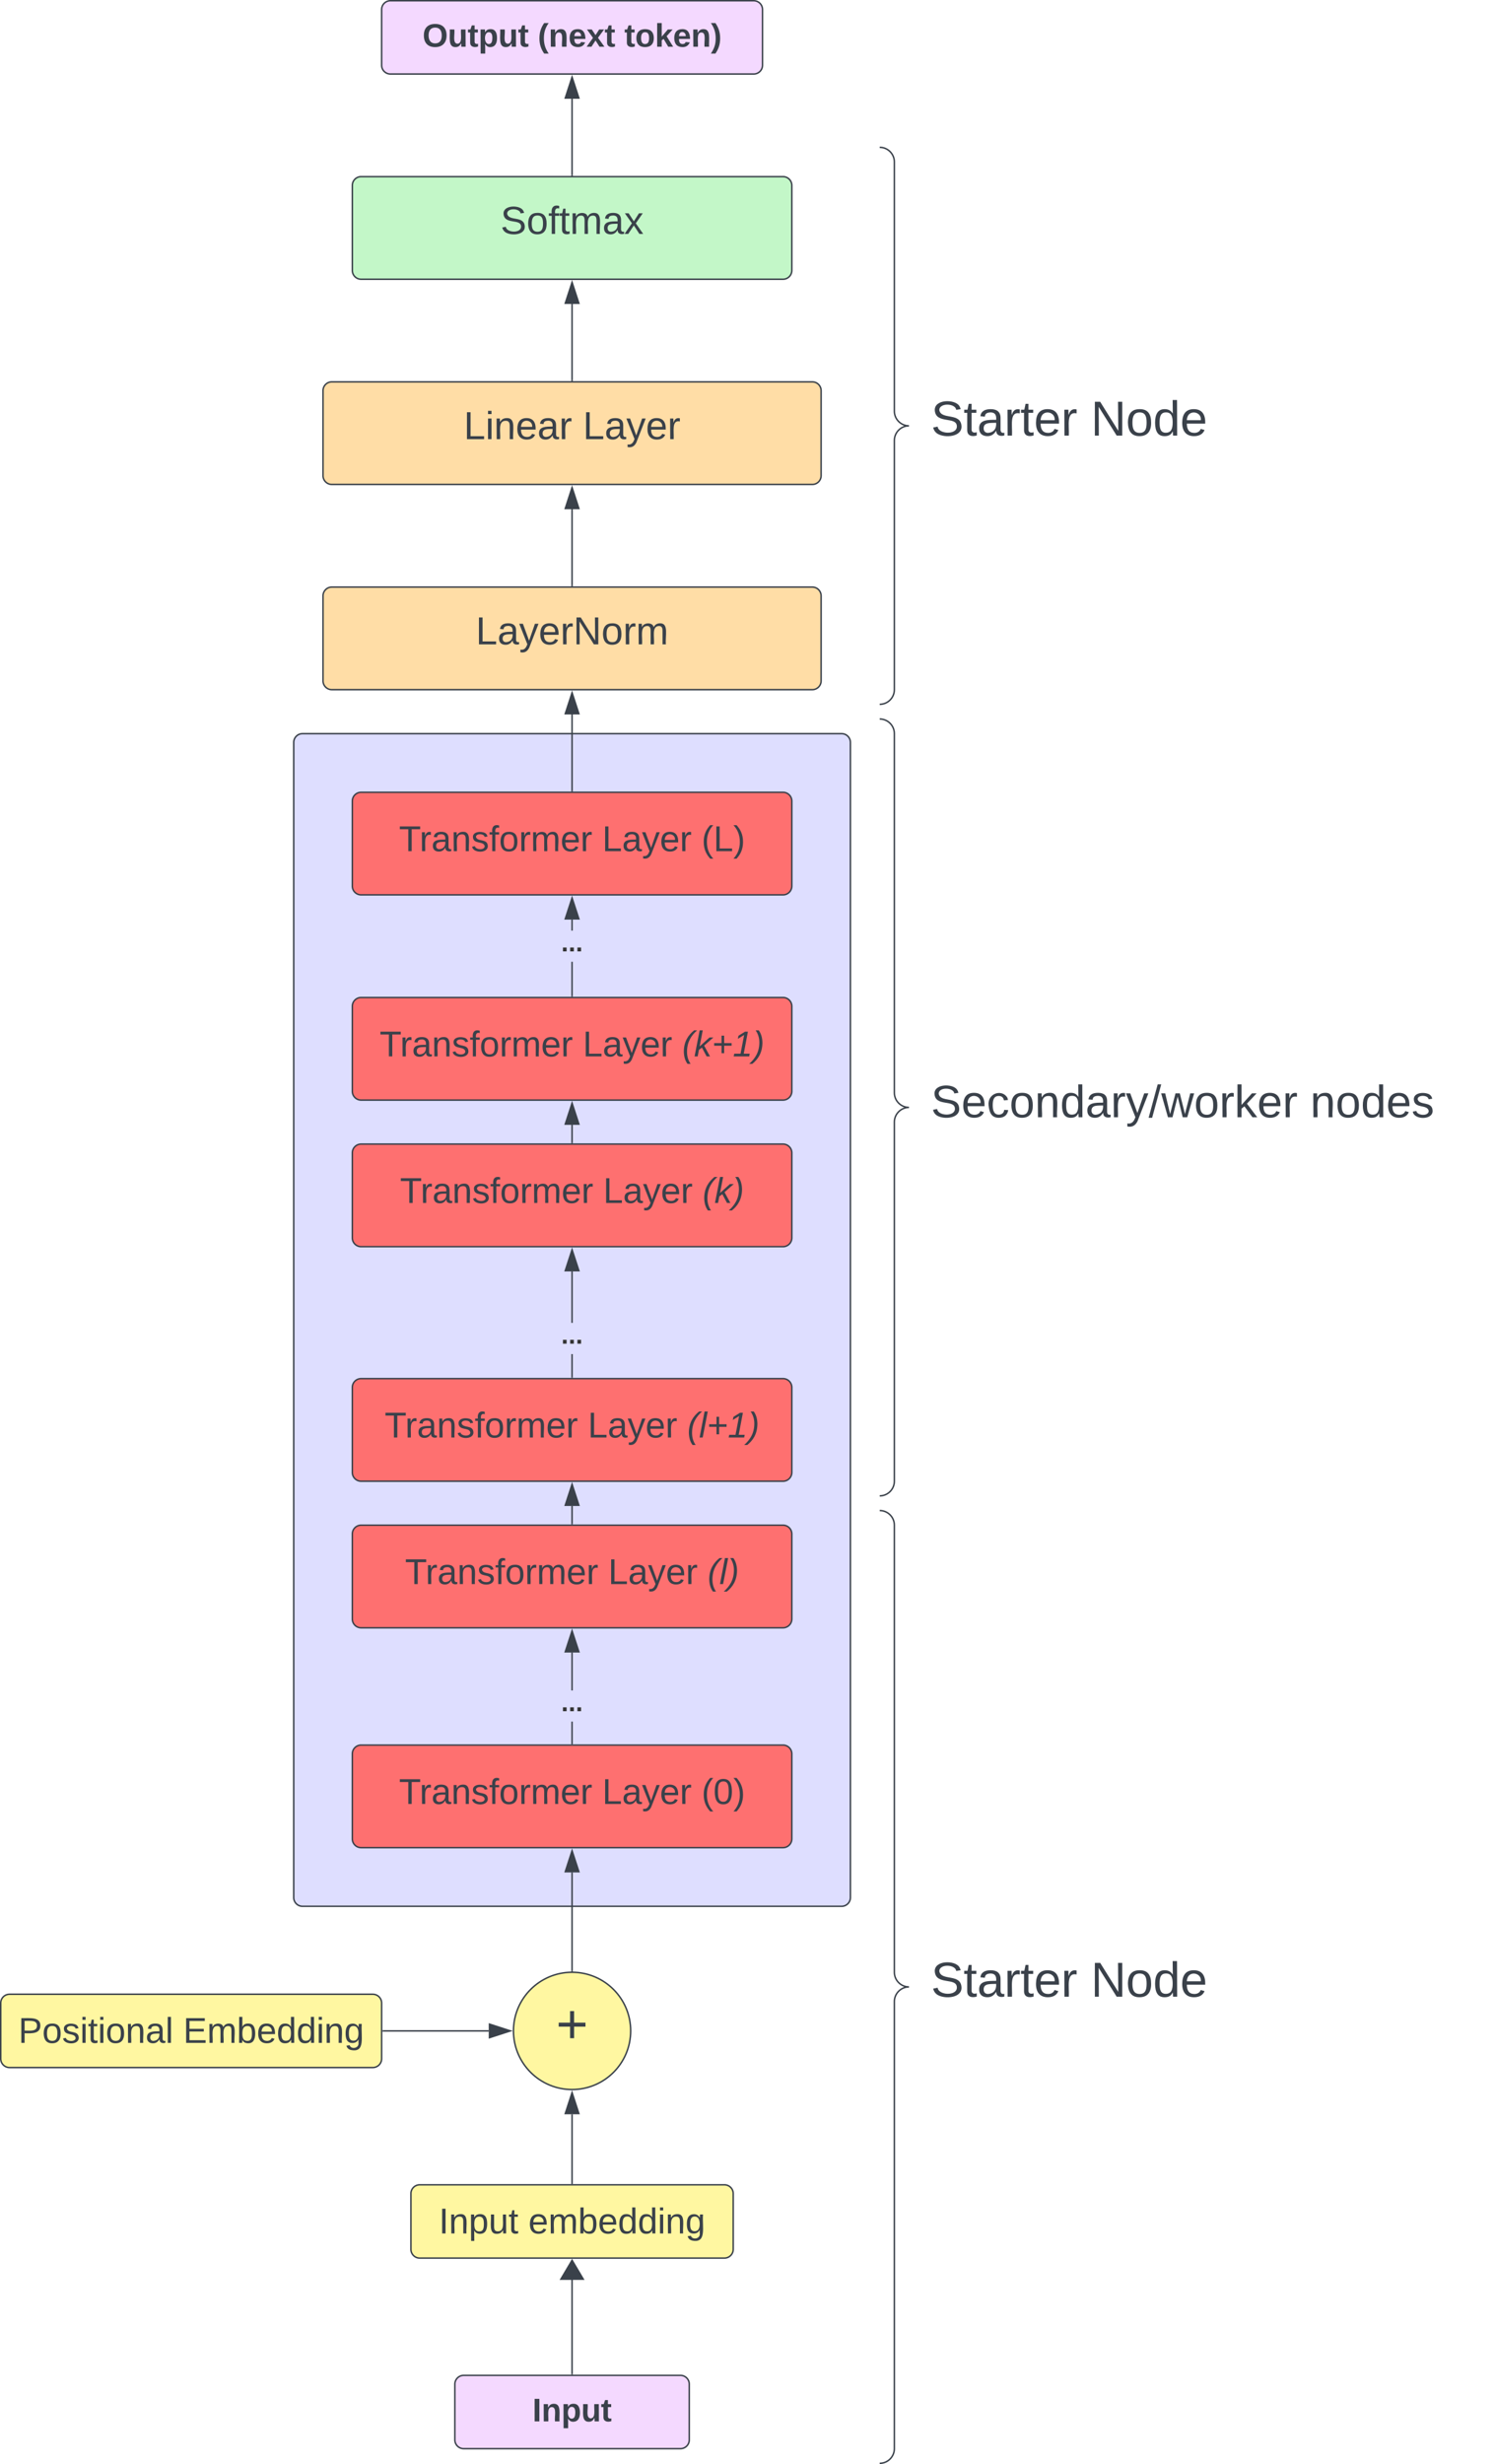 <svg xmlns="http://www.w3.org/2000/svg" xmlns:xlink="http://www.w3.org/1999/xlink" xmlns:lucid="lucid" width="1020.5" height="1680.99"><g transform="translate(200.5 1900.5)" lucid:page-tab-id="0_0"><path d="M-500-2000h1500V0H-500z" fill="#fff"/><path d="M80-404a6 6 0 0 1 6-6h208a6 6 0 0 1 6 6v38a6 6 0 0 1-6 6H86a6 6 0 0 1-6-6z" stroke="#3a414a" fill="#fff7a1"/><use xlink:href="#a" transform="matrix(1,0,0,1,92,-398) translate(7.08 21.181)"/><use xlink:href="#b" transform="matrix(1,0,0,1,92,-398) translate(68.191 21.181)"/><path d="M-200-534a6 6 0 0 1 6-6H54a6 6 0 0 1 6 6v38a6 6 0 0 1-6 6h-248a6 6 0 0 1-6-6z" stroke="#3a414a" fill="#fff7a1"/><use xlink:href="#c" transform="matrix(1,0,0,1,-188,-528) translate(0.022 21.181)"/><use xlink:href="#d" transform="matrix(1,0,0,1,-188,-528) translate(112.534 21.181)"/><path d="M230-515c0 22.1-17.9 40-40 40s-40-17.9-40-40 17.9-40 40-40 40 17.9 40 40z" stroke="#3a414a" fill="#fff7a1"/><use xlink:href="#e" transform="matrix(1,0,0,1,155,-550) translate(23.986 43.347)"/><path d="M190-411v-47.12" stroke="#3a414a" fill="none"/><path d="M190.47-410.5h-.94v-.5h.94z" stroke="#3a414a" stroke-width=".05" fill="#3a414a"/><path d="M190-472.88l4.63 14.26h-9.26z" stroke="#3a414a" fill="#3a414a"/><path d="M61-515h72.12" stroke="#3a414a" fill="none"/><path d="M61-514.52h-.5v-.96h.5z" stroke="#3a414a" stroke-width=".05" fill="#3a414a"/><path d="M147.88-515l-14.26 4.63v-9.26z" stroke="#3a414a" fill="#3a414a"/><path d="M0-1394a6 6 0 0 1 6-6h368a6 6 0 0 1 6 6v788a6 6 0 0 1-6 6H6a6 6 0 0 1-6-6z" stroke="#3a414a" fill="#dedeff"/><path d="M190-556v-67.12" stroke="#3a414a" fill="none"/><path d="M190.47-555.47l-.46-.03-.47.02v-.53h.94z" stroke="#3a414a" stroke-width=".05" fill="#3a414a"/><path d="M190-637.88l4.63 14.26h-9.26z" stroke="#3a414a" fill="#3a414a"/><path d="M40-704a6 6 0 0 1 6-6h288a6 6 0 0 1 6 6v58a6 6 0 0 1-6 6H46a6 6 0 0 1-6-6z" stroke="#3a414a" fill="#fe7070"/><use xlink:href="#f" transform="matrix(1,0,0,1,52,-698) translate(19.886 28.181)"/><use xlink:href="#g" transform="matrix(1,0,0,1,52,-698) translate(158.54 28.181)"/><use xlink:href="#h" transform="matrix(1,0,0,1,52,-698) translate(226.373 28.181)"/><path d="M40-854a6 6 0 0 1 6-6h288a6 6 0 0 1 6 6v58a6 6 0 0 1-6 6H46a6 6 0 0 1-6-6z" stroke="#3a414a" fill="#fe7070"/><use xlink:href="#f" transform="matrix(1,0,0,1,52,-848) translate(23.994 28.181)"/><use xlink:href="#i" transform="matrix(1,0,0,1,52,-848) translate(162.648 28.181)"/><use xlink:href="#j" transform="matrix(1,0,0,1,52,-848) translate(230.481 28.181)"/><path d="M40-1354a6 6 0 0 1 6-6h288a6 6 0 0 1 6 6v58a6 6 0 0 1-6 6H46a6 6 0 0 1-6-6z" stroke="#3a414a" fill="#fe7070"/><use xlink:href="#f" transform="matrix(1,0,0,1,52,-1348) translate(19.886 28.181)"/><use xlink:href="#g" transform="matrix(1,0,0,1,52,-1348) translate(158.54 28.181)"/><use xlink:href="#k" transform="matrix(1,0,0,1,52,-1348) translate(226.373 28.181)"/><path d="M190.47-711h-.94v-14.98h.94zm0-36.3h-.94v-25.82h.94z" stroke="#3a414a" stroke-width=".05" fill="#3a414a"/><path d="M190.47-710.5h-.94v-.5h.94z" fill="#3a414a"/><path stroke="#3a414a" stroke-width=".05" fill="#3a414a"/><path d="M194.63-773.62h-9.26l4.63-14.26z" fill="#3a414a"/><path d="M195.3-773.14h-10.6l5.3-16.28zm-9.28-.95h7.96L190-786.34z" stroke="#3a414a" stroke-width=".05" fill="#3a414a"/><use xlink:href="#l" transform="matrix(1,0,0,1,182.593,-747.309) translate(0 14.222)"/><path d="M40-954a6 6 0 0 1 6-6h288a6 6 0 0 1 6 6v58a6 6 0 0 1-6 6H46a6 6 0 0 1-6-6z" stroke="#3a414a" fill="#fe7070"/><use xlink:href="#f" transform="matrix(1,0,0,1,52,-948) translate(10.074 28.181)"/><use xlink:href="#i" transform="matrix(1,0,0,1,52,-948) translate(148.728 28.181)"/><use xlink:href="#m" transform="matrix(1,0,0,1,52,-948) translate(216.562 28.181)"/><path d="M40-1114a6 6 0 0 1 6-6h288a6 6 0 0 1 6 6v58a6 6 0 0 1-6 6H46a6 6 0 0 1-6-6z" stroke="#3a414a" fill="#fe7070"/><use xlink:href="#f" transform="matrix(1,0,0,1,52,-1108) translate(20.565 28.181)"/><use xlink:href="#i" transform="matrix(1,0,0,1,52,-1108) translate(159.219 28.181)"/><use xlink:href="#n" transform="matrix(1,0,0,1,52,-1108) translate(227.052 28.181)"/><path d="M190-861v-12.12" stroke="#3a414a" fill="none"/><path d="M190.47-860.5h-.94v-.5h.94z" stroke="#3a414a" stroke-width=".05" fill="#3a414a"/><path d="M190-887.88l4.63 14.26h-9.26z" stroke="#3a414a" fill="#3a414a"/><path d="M190.47-961h-.94v-15.7h.94zm0-37.04h-.94v-35.08h.94z" stroke="#3a414a" stroke-width=".05" fill="#3a414a"/><path d="M190.47-960.5h-.94v-.5h.94z" fill="#3a414a"/><path stroke="#3a414a" stroke-width=".05" fill="#3a414a"/><path d="M194.63-1033.62h-9.26l4.63-14.26z" fill="#3a414a"/><path d="M195.3-1033.14h-10.6l5.3-16.28zm-9.28-.95h7.96l-3.98-12.25z" stroke="#3a414a" stroke-width=".05" fill="#3a414a"/><use xlink:href="#l" transform="matrix(1,0,0,1,182.593,-998.039) translate(0 14.222)"/><path d="M190-1121v-12.12" stroke="#3a414a" fill="none"/><path d="M190.47-1120.5h-.94v-.5h.94z" stroke="#3a414a" stroke-width=".05" fill="#3a414a"/><path d="M190-1147.88l4.63 14.26h-9.26z" stroke="#3a414a" fill="#3a414a"/><path d="M190.47-1221h-.94v-23.33h.94zm0-44.67h-.94v-7.44l.94-.02z" stroke="#3a414a" stroke-width=".05" fill="#3a414a"/><path d="M190.47-1220.5h-.94v-.5h.94z" fill="#3a414a"/><path stroke="#3a414a" stroke-width=".05" fill="#3a414a"/><path d="M194.63-1273.62h-9.26l4.63-14.26z" fill="#3a414a"/><path d="M195.3-1273.14h-10.6l5.3-16.28zm-9.28-.95h7.96l-3.98-12.24z" stroke="#3a414a" stroke-width=".05" fill="#3a414a"/><use xlink:href="#l" transform="matrix(1,0,0,1,182.593,-1265.667) translate(0 14.222)"/><path d="M190-1361v-52.12" stroke="#3a414a" fill="none"/><path d="M190.47-1360.5h-.94v-.5h.94z" stroke="#3a414a" stroke-width=".05" fill="#3a414a"/><path d="M190-1427.88l4.63 14.26h-9.26z" stroke="#3a414a" fill="#3a414a"/><path d="M40-1214a6 6 0 0 1 6-6h288a6 6 0 0 1 6 6v58a6 6 0 0 1-6 6H46a6 6 0 0 1-6-6z" stroke="#3a414a" fill="#fe7070"/><use xlink:href="#f" transform="matrix(1,0,0,1,52,-1208) translate(6.645 28.181)"/><use xlink:href="#i" transform="matrix(1,0,0,1,52,-1208) translate(145.299 28.181)"/><use xlink:href="#o" transform="matrix(1,0,0,1,52,-1208) translate(213.133 28.181)"/><path d="M400-864a6 6 0 0 1 6-6h268a6 6 0 0 1 6 6v638a6 6 0 0 1-6 6H406a6 6 0 0 1-6-6z" fill="none"/><path d="M400-220c5.52 0 10-4.48 10-10v-305c0-5.52 4.48-10 10-10-5.52 0-10-4.48-10-10v-305c0-5.52-4.48-10-10-10" stroke="#3a414a" fill="none"/><use xlink:href="#p" transform="matrix(1,0,0,1,435,-865) translate(0 326.667)"/><use xlink:href="#q" transform="matrix(1,0,0,1,435,-865) translate(109.074 326.667)"/><path d="M400-1404a6 6 0 0 1 6-6h408a6 6 0 0 1 6 6v518a6 6 0 0 1-6 6H406a6 6 0 0 1-6-6z" fill="none"/><path d="M400-880c5.52 0 10-4.48 10-10v-245c0-5.52 4.48-10 10-10-5.52 0-10-4.48-10-10v-245c0-5.53-4.48-10-10-10" stroke="#3a414a" fill="none"/><use xlink:href="#r" transform="matrix(1,0,0,1,435,-1405.003) translate(0 266.722)"/><use xlink:href="#s" transform="matrix(1,0,0,1,435,-1405.003) translate(258.914 266.722)"/><path d="M20-1494a6 6 0 0 1 6-6h328a6 6 0 0 1 6 6v58a6 6 0 0 1-6 6H26a6 6 0 0 1-6-6z" stroke="#3a414a" fill="#ffdda6"/><use xlink:href="#t" transform="matrix(1,0,0,1,32,-1488) translate(92.222 27.083)"/><path d="M20-1634a6 6 0 0 1 6-6h328a6 6 0 0 1 6 6v58a6 6 0 0 1-6 6H26a6 6 0 0 1-6-6z" stroke="#3a414a" fill="#ffdda6"/><use xlink:href="#u" transform="matrix(1,0,0,1,32,-1628) translate(84.037 27.083)"/><use xlink:href="#v" transform="matrix(1,0,0,1,32,-1628) translate(165.37 27.083)"/><path d="M190-1501v-52.12" stroke="#3a414a" fill="none"/><path d="M190.47-1500.5h-.94v-.5h.94z" stroke="#3a414a" stroke-width=".05" fill="#3a414a"/><path d="M190-1567.88l4.63 14.26h-9.26z" stroke="#3a414a" fill="#3a414a"/><path d="M40-1774a6 6 0 0 1 6-6h288a6 6 0 0 1 6 6v58a6 6 0 0 1-6 6H46a6 6 0 0 1-6-6z" stroke="#3a414a" fill="#c3f7c8"/><use xlink:href="#w" transform="matrix(1,0,0,1,52,-1768) translate(89.148 27.083)"/><path d="M190-1641V-1693.12" stroke="#3a414a" fill="none"/><path d="M190.47-1640.5h-.94v-.5h.94z" stroke="#3a414a" stroke-width=".05" fill="#3a414a"/><path d="M190-1707.88l4.63 14.27-9.26-.02z" stroke="#3a414a" fill="#3a414a"/><path d="M400-1794a6 6 0 0 1 6-6h268a6 6 0 0 1 6 6v368a6 6 0 0 1-6 6H406a6 6 0 0 1-6-6z" fill="none"/><path d="M400-1420c5.52 0 10-4.48 10-10v-170c0-5.52 4.48-10 10-10-5.52 0-10-4.48-10-10v-170c0-5.52-4.48-10-10-10" stroke="#3a414a" fill="none"/><g><use xlink:href="#p" transform="matrix(1,0,0,1,435,-1795) translate(0 191.667)"/><use xlink:href="#q" transform="matrix(1,0,0,1,435,-1795) translate(109.074 191.667)"/></g><path d="M190-352.63V-281" stroke="#3a414a" fill="none"/><path d="M190-358.52l7.64 12.9h-15.28z" stroke="#3a414a" fill="#3a414a"/><path d="M190.47-280.5h-.94v-.5h.94z" stroke="#3a414a" stroke-width=".05" fill="#3a414a"/><path d="M110-274a6 6 0 0 1 6-6h148a6 6 0 0 1 6 6v38a6 6 0 0 1-6 6H116a6 6 0 0 1-6-6z" stroke="#3a414a" fill="#f4d9ff"/><g><use xlink:href="#x" transform="matrix(1,0,0,1,122,-268) translate(40.963 19.403)"/></g><path d="M60-1894a6 6 0 0 1 6-6h248a6 6 0 0 1 6 6v38a6 6 0 0 1-6 6H66a6 6 0 0 1-6-6z" stroke="#3a414a" fill="#f4d9ff"/><g><use xlink:href="#y" transform="matrix(1,0,0,1,72,-1888) translate(15.901 19.403)"/><use xlink:href="#z" transform="matrix(1,0,0,1,72,-1888) translate(94.605 19.403)"/><use xlink:href="#A" transform="matrix(1,0,0,1,72,-1888) translate(153.679 19.403)"/></g><path d="M190-1781v-52.12" stroke="#3a414a" fill="none"/><path d="M190.47-1780.5h-.94v-.5h.94z" stroke="#3a414a" stroke-width=".05" fill="#3a414a"/><path d="M190-1847.88l4.63 14.26h-9.26z" stroke="#3a414a" fill="#3a414a"/><defs><path fill="#3a414a" d="M33 0v-248h34V0H33" id="B"/><path fill="#3a414a" d="M117-194c89-4 53 116 60 194h-32v-121c0-31-8-49-39-48C34-167 62-67 57 0H25l-1-190h30c1 10-1 24 2 32 11-22 29-35 61-36" id="C"/><path fill="#3a414a" d="M115-194c55 1 70 41 70 98S169 2 115 4C84 4 66-9 55-30l1 105H24l-1-265h31l2 30c10-21 28-34 59-34zm-8 174c40 0 45-34 45-75s-6-73-45-74c-42 0-51 32-51 76 0 43 10 73 51 73" id="D"/><path fill="#3a414a" d="M84 4C-5 8 30-112 23-190h32v120c0 31 7 50 39 49 72-2 45-101 50-169h31l1 190h-30c-1-10 1-25-2-33-11 22-28 36-60 37" id="E"/><path fill="#3a414a" d="M59-47c-2 24 18 29 38 22v24C64 9 27 4 27-40v-127H5v-23h24l9-43h21v43h35v23H59v120" id="F"/><g id="a"><use transform="matrix(0.068,0,0,0.068,0,0)" xlink:href="#B"/><use transform="matrix(0.068,0,0,0.068,6.79,0)" xlink:href="#C"/><use transform="matrix(0.068,0,0,0.068,20.37,0)" xlink:href="#D"/><use transform="matrix(0.068,0,0,0.068,33.951,0)" xlink:href="#E"/><use transform="matrix(0.068,0,0,0.068,47.531,0)" xlink:href="#F"/></g><path fill="#3a414a" d="M100-194c63 0 86 42 84 106H49c0 40 14 67 53 68 26 1 43-12 49-29l28 8c-11 28-37 45-77 45C44 4 14-33 15-96c1-61 26-98 85-98zm52 81c6-60-76-77-97-28-3 7-6 17-6 28h103" id="G"/><path fill="#3a414a" d="M210-169c-67 3-38 105-44 169h-31v-121c0-29-5-50-35-48C34-165 62-65 56 0H25l-1-190h30c1 10-1 24 2 32 10-44 99-50 107 0 11-21 27-35 58-36 85-2 47 119 55 194h-31v-121c0-29-5-49-35-48" id="H"/><path fill="#3a414a" d="M115-194c53 0 69 39 70 98 0 66-23 100-70 100C84 3 66-7 56-30L54 0H23l1-261h32v101c10-23 28-34 59-34zm-8 174c40 0 45-34 45-75 0-40-5-75-45-74-42 0-51 32-51 76 0 43 10 73 51 73" id="I"/><path fill="#3a414a" d="M85-194c31 0 48 13 60 33l-1-100h32l1 261h-30c-2-10 0-23-3-31C134-8 116 4 85 4 32 4 16-35 15-94c0-66 23-100 70-100zm9 24c-40 0-46 34-46 75 0 40 6 74 45 74 42 0 51-32 51-76 0-42-9-74-50-73" id="J"/><path fill="#3a414a" d="M24-231v-30h32v30H24zM24 0v-190h32V0H24" id="K"/><path fill="#3a414a" d="M177-190C167-65 218 103 67 71c-23-6-38-20-44-43l32-5c15 47 100 32 89-28v-30C133-14 115 1 83 1 29 1 15-40 15-95c0-56 16-97 71-98 29-1 48 16 59 35 1-10 0-23 2-32h30zM94-22c36 0 50-32 50-73 0-42-14-75-50-75-39 0-46 34-46 75s6 73 46 73" id="L"/><g id="b"><use transform="matrix(0.068,0,0,0.068,0,0)" xlink:href="#G"/><use transform="matrix(0.068,0,0,0.068,13.58,0)" xlink:href="#H"/><use transform="matrix(0.068,0,0,0.068,33.883,0)" xlink:href="#I"/><use transform="matrix(0.068,0,0,0.068,47.463,0)" xlink:href="#G"/><use transform="matrix(0.068,0,0,0.068,61.043,0)" xlink:href="#J"/><use transform="matrix(0.068,0,0,0.068,74.623,0)" xlink:href="#J"/><use transform="matrix(0.068,0,0,0.068,88.204,0)" xlink:href="#K"/><use transform="matrix(0.068,0,0,0.068,93.568,0)" xlink:href="#C"/><use transform="matrix(0.068,0,0,0.068,107.148,0)" xlink:href="#L"/></g><path fill="#3a414a" d="M30-248c87 1 191-15 191 75 0 78-77 80-158 76V0H30v-248zm33 125c57 0 124 11 124-50 0-59-68-47-124-48v98" id="M"/><path fill="#3a414a" d="M100-194c62-1 85 37 85 99 1 63-27 99-86 99S16-35 15-95c0-66 28-99 85-99zM99-20c44 1 53-31 53-75 0-43-8-75-51-75s-53 32-53 75 10 74 51 75" id="N"/><path fill="#3a414a" d="M135-143c-3-34-86-38-87 0 15 53 115 12 119 90S17 21 10-45l28-5c4 36 97 45 98 0-10-56-113-15-118-90-4-57 82-63 122-42 12 7 21 19 24 35" id="O"/><path fill="#3a414a" d="M141-36C126-15 110 5 73 4 37 3 15-17 15-53c-1-64 63-63 125-63 3-35-9-54-41-54-24 1-41 7-42 31l-33-3c5-37 33-52 76-52 45 0 72 20 72 64v82c-1 20 7 32 28 27v20c-31 9-61-2-59-35zM48-53c0 20 12 33 32 33 41-3 63-29 60-74-43 2-92-5-92 41" id="P"/><path fill="#3a414a" d="M24 0v-261h32V0H24" id="Q"/><g id="c"><use transform="matrix(0.068,0,0,0.068,0,0)" xlink:href="#M"/><use transform="matrix(0.068,0,0,0.068,16.296,0)" xlink:href="#N"/><use transform="matrix(0.068,0,0,0.068,29.877,0)" xlink:href="#O"/><use transform="matrix(0.068,0,0,0.068,42.099,0)" xlink:href="#K"/><use transform="matrix(0.068,0,0,0.068,47.463,0)" xlink:href="#F"/><use transform="matrix(0.068,0,0,0.068,54.253,0)" xlink:href="#K"/><use transform="matrix(0.068,0,0,0.068,59.617,0)" xlink:href="#N"/><use transform="matrix(0.068,0,0,0.068,73.198,0)" xlink:href="#C"/><use transform="matrix(0.068,0,0,0.068,86.778,0)" xlink:href="#P"/><use transform="matrix(0.068,0,0,0.068,100.358,0)" xlink:href="#Q"/></g><path fill="#3a414a" d="M30 0v-248h187v28H63v79h144v27H63v87h162V0H30" id="R"/><g id="d"><use transform="matrix(0.068,0,0,0.068,0,0)" xlink:href="#R"/><use transform="matrix(0.068,0,0,0.068,16.296,0)" xlink:href="#H"/><use transform="matrix(0.068,0,0,0.068,36.599,0)" xlink:href="#I"/><use transform="matrix(0.068,0,0,0.068,50.179,0)" xlink:href="#G"/><use transform="matrix(0.068,0,0,0.068,63.759,0)" xlink:href="#J"/><use transform="matrix(0.068,0,0,0.068,77.34,0)" xlink:href="#J"/><use transform="matrix(0.068,0,0,0.068,90.92,0)" xlink:href="#K"/><use transform="matrix(0.068,0,0,0.068,96.284,0)" xlink:href="#C"/><use transform="matrix(0.068,0,0,0.068,109.864,0)" xlink:href="#L"/></g><path fill="#3a414a" d="M118-107v75H92v-75H18v-26h74v-75h26v75h74v26h-74" id="S"/><use transform="matrix(0.105,0,0,0.105,0,0)" xlink:href="#S" id="e"/><path fill="#3a414a" d="M127-220V0H93v-220H8v-28h204v28h-85" id="T"/><path fill="#3a414a" d="M114-163C36-179 61-72 57 0H25l-1-190h30c1 12-1 29 2 39 6-27 23-49 58-41v29" id="U"/><path fill="#3a414a" d="M101-234c-31-9-42 10-38 44h38v23H63V0H32v-167H5v-23h27c-7-52 17-82 69-68v24" id="V"/><g id="f"><use transform="matrix(0.068,0,0,0.068,0,0)" xlink:href="#T"/><use transform="matrix(0.068,0,0,0.068,13.988,0)" xlink:href="#U"/><use transform="matrix(0.068,0,0,0.068,22.068,0)" xlink:href="#P"/><use transform="matrix(0.068,0,0,0.068,35.648,0)" xlink:href="#C"/><use transform="matrix(0.068,0,0,0.068,49.228,0)" xlink:href="#O"/><use transform="matrix(0.068,0,0,0.068,61.451,0)" xlink:href="#V"/><use transform="matrix(0.068,0,0,0.068,68.241,0)" xlink:href="#N"/><use transform="matrix(0.068,0,0,0.068,81.821,0)" xlink:href="#U"/><use transform="matrix(0.068,0,0,0.068,89.901,0)" xlink:href="#H"/><use transform="matrix(0.068,0,0,0.068,110.204,0)" xlink:href="#G"/><use transform="matrix(0.068,0,0,0.068,123.784,0)" xlink:href="#U"/></g><path fill="#3a414a" d="M30 0v-248h33v221h125V0H30" id="W"/><path fill="#3a414a" d="M179-190L93 31C79 59 56 82 12 73V49c39 6 53-20 64-50L1-190h34L92-34l54-156h33" id="X"/><g id="g"><use transform="matrix(0.068,0,0,0.068,0,0)" xlink:href="#W"/><use transform="matrix(0.068,0,0,0.068,13.58,0)" xlink:href="#P"/><use transform="matrix(0.068,0,0,0.068,27.16,0)" xlink:href="#X"/><use transform="matrix(0.068,0,0,0.068,39.383,0)" xlink:href="#G"/><use transform="matrix(0.068,0,0,0.068,52.963,0)" xlink:href="#U"/></g><path fill="#3a414a" d="M87 75C49 33 22-17 22-94c0-76 28-126 65-167h31c-38 41-64 92-64 168S80 34 118 75H87" id="Y"/><path fill="#3a414a" d="M101-251c68 0 85 55 85 127S166 4 100 4C33 4 14-52 14-124c0-73 17-127 87-127zm-1 229c47 0 54-49 54-102s-4-102-53-102c-51 0-55 48-55 102 0 53 5 102 54 102" id="Z"/><path fill="#3a414a" d="M33-261c38 41 65 92 65 168S71 34 33 75H2C39 34 66-17 66-93S39-220 2-261h31" id="aa"/><g id="h"><use transform="matrix(0.068,0,0,0.068,0,0)" xlink:href="#Y"/><use transform="matrix(0.068,0,0,0.068,8.08,0)" xlink:href="#Z"/><use transform="matrix(0.068,0,0,0.068,21.66,0)" xlink:href="#aa"/></g><g id="i"><use transform="matrix(0.068,0,0,0.068,0,0)" xlink:href="#W"/><use transform="matrix(0.068,0,0,0.068,13.58,0)" xlink:href="#P"/><use transform="matrix(0.068,0,0,0.068,27.16,0)" xlink:href="#X"/><use transform="matrix(0.068,0,0,0.068,39.383,0)" xlink:href="#G"/><use transform="matrix(0.068,0,0,0.068,52.963,0)" xlink:href="#U"/></g><path fill="#3a414a" d="M17-49c1-102 45-165 103-212h30C92-210 49-145 49-46 49 4 63 43 85 75H54C30 43 18 2 17-49" id="ab"/><path fill="#3a414a" d="M6 0l50-261h32L37 0H6" id="ac"/><path fill="#3a414a" d="M98-137C97-35 54 29-4 75h-31C23 23 67-41 67-140c0-50-15-89-37-121h31c24 32 36 73 37 124" id="ad"/><g id="j"><use transform="matrix(0.068,0,0,0.068,0,0)" xlink:href="#ab"/><use transform="matrix(0.068,0,0,0.068,8.08,0)" xlink:href="#ac"/><use transform="matrix(0.068,0,0,0.068,13.444,0)" xlink:href="#ad"/></g><g id="k"><use transform="matrix(0.068,0,0,0.068,0,0)" xlink:href="#Y"/><use transform="matrix(0.068,0,0,0.068,8.08,0)" xlink:href="#W"/><use transform="matrix(0.068,0,0,0.068,21.66,0)" xlink:href="#aa"/></g><path fill="#333" d="M24 0v-54h51V0H24" id="ae"/><g id="l"><use transform="matrix(0.049,0,0,0.049,0,0)" xlink:href="#ae"/><use transform="matrix(0.049,0,0,0.049,4.938,0)" xlink:href="#ae"/><use transform="matrix(0.049,0,0,0.049,9.877,0)" xlink:href="#ae"/></g><path fill="#3a414a" d="M123-107v75H97v-75H23v-26h74v-75h26v75h75v26h-75" id="af"/><path fill="#3a414a" d="M9 0l6-27h63l36-188-63 39 6-31 66-41h29L110-27h60l-5 27H9" id="ag"/><g id="m"><use transform="matrix(0.068,0,0,0.068,0,0)" xlink:href="#ab"/><use transform="matrix(0.068,0,0,0.068,8.08,0)" xlink:href="#ac"/><use transform="matrix(0.068,0,0,0.068,13.444,0)" xlink:href="#af"/><use transform="matrix(0.068,0,0,0.068,27.704,0)" xlink:href="#ag"/><use transform="matrix(0.068,0,0,0.068,41.284,0)" xlink:href="#ad"/></g><path fill="#3a414a" d="M127 0L80-88 50-66 37 0H6l51-261h31L57-100l99-90h39l-93 82L161 0h-34" id="ah"/><g id="n"><use transform="matrix(0.068,0,0,0.068,0,0)" xlink:href="#ab"/><use transform="matrix(0.068,0,0,0.068,8.08,0)" xlink:href="#ah"/><use transform="matrix(0.068,0,0,0.068,20.302,0)" xlink:href="#ad"/></g><g id="o"><use transform="matrix(0.068,0,0,0.068,0,0)" xlink:href="#ab"/><use transform="matrix(0.068,0,0,0.068,8.08,0)" xlink:href="#ah"/><use transform="matrix(0.068,0,0,0.068,20.302,0)" xlink:href="#af"/><use transform="matrix(0.068,0,0,0.068,34.562,0)" xlink:href="#ag"/><use transform="matrix(0.068,0,0,0.068,48.142,0)" xlink:href="#ad"/></g><path fill="#3a414a" d="M185-189c-5-48-123-54-124 2 14 75 158 14 163 119 3 78-121 87-175 55-17-10-28-26-33-46l33-7c5 56 141 63 141-1 0-78-155-14-162-118-5-82 145-84 179-34 5 7 8 16 11 25" id="ai"/><g id="p"><use transform="matrix(0.093,0,0,0.093,0,0)" xlink:href="#ai"/><use transform="matrix(0.093,0,0,0.093,22.222,0)" xlink:href="#F"/><use transform="matrix(0.093,0,0,0.093,31.481,0)" xlink:href="#P"/><use transform="matrix(0.093,0,0,0.093,50,0)" xlink:href="#U"/><use transform="matrix(0.093,0,0,0.093,61.019,0)" xlink:href="#F"/><use transform="matrix(0.093,0,0,0.093,70.278,0)" xlink:href="#G"/><use transform="matrix(0.093,0,0,0.093,88.796,0)" xlink:href="#U"/></g><path fill="#3a414a" d="M190 0L58-211 59 0H30v-248h39L202-35l-2-213h31V0h-41" id="aj"/><g id="q"><use transform="matrix(0.093,0,0,0.093,0,0)" xlink:href="#aj"/><use transform="matrix(0.093,0,0,0.093,23.981,0)" xlink:href="#N"/><use transform="matrix(0.093,0,0,0.093,42.5,0)" xlink:href="#J"/><use transform="matrix(0.093,0,0,0.093,61.019,0)" xlink:href="#G"/></g><path fill="#3a414a" d="M96-169c-40 0-48 33-48 73s9 75 48 75c24 0 41-14 43-38l32 2c-6 37-31 61-74 61-59 0-76-41-82-99-10-93 101-131 147-64 4 7 5 14 7 22l-32 3c-4-21-16-35-41-35" id="ak"/><path fill="#3a414a" d="M0 4l72-265h28L28 4H0" id="al"/><path fill="#3a414a" d="M206 0h-36l-40-164L89 0H53L-1-190h32L70-26l43-164h34l41 164 42-164h31" id="am"/><path fill="#3a414a" d="M143 0L79-87 56-68V0H24v-261h32v163l83-92h37l-77 82L181 0h-38" id="an"/><g id="r"><use transform="matrix(0.086,0,0,0.086,0,0)" xlink:href="#ai"/><use transform="matrix(0.086,0,0,0.086,20.741,0)" xlink:href="#G"/><use transform="matrix(0.086,0,0,0.086,38.025,0)" xlink:href="#ak"/><use transform="matrix(0.086,0,0,0.086,53.58,0)" xlink:href="#N"/><use transform="matrix(0.086,0,0,0.086,70.864,0)" xlink:href="#C"/><use transform="matrix(0.086,0,0,0.086,88.148,0)" xlink:href="#J"/><use transform="matrix(0.086,0,0,0.086,105.432,0)" xlink:href="#P"/><use transform="matrix(0.086,0,0,0.086,122.716,0)" xlink:href="#U"/><use transform="matrix(0.086,0,0,0.086,133,0)" xlink:href="#X"/><use transform="matrix(0.086,0,0,0.086,148.556,0)" xlink:href="#al"/><use transform="matrix(0.086,0,0,0.086,157.198,0)" xlink:href="#am"/><use transform="matrix(0.086,0,0,0.086,179.58,0)" xlink:href="#N"/><use transform="matrix(0.086,0,0,0.086,196.864,0)" xlink:href="#U"/><use transform="matrix(0.086,0,0,0.086,207.148,0)" xlink:href="#an"/><use transform="matrix(0.086,0,0,0.086,222.704,0)" xlink:href="#G"/><use transform="matrix(0.086,0,0,0.086,239.988,0)" xlink:href="#U"/></g><g id="s"><use transform="matrix(0.086,0,0,0.086,0,0)" xlink:href="#C"/><use transform="matrix(0.086,0,0,0.086,17.284,0)" xlink:href="#N"/><use transform="matrix(0.086,0,0,0.086,34.568,0)" xlink:href="#J"/><use transform="matrix(0.086,0,0,0.086,51.852,0)" xlink:href="#G"/><use transform="matrix(0.086,0,0,0.086,69.136,0)" xlink:href="#O"/></g><g id="t"><use transform="matrix(0.074,0,0,0.074,0,0)" xlink:href="#W"/><use transform="matrix(0.074,0,0,0.074,14.815,0)" xlink:href="#P"/><use transform="matrix(0.074,0,0,0.074,29.63,0)" xlink:href="#X"/><use transform="matrix(0.074,0,0,0.074,42.963,0)" xlink:href="#G"/><use transform="matrix(0.074,0,0,0.074,57.778,0)" xlink:href="#U"/><use transform="matrix(0.074,0,0,0.074,66.593,0)" xlink:href="#aj"/><use transform="matrix(0.074,0,0,0.074,85.778,0)" xlink:href="#N"/><use transform="matrix(0.074,0,0,0.074,100.593,0)" xlink:href="#U"/><use transform="matrix(0.074,0,0,0.074,109.407,0)" xlink:href="#H"/></g><g id="u"><use transform="matrix(0.074,0,0,0.074,0,0)" xlink:href="#W"/><use transform="matrix(0.074,0,0,0.074,14.815,0)" xlink:href="#K"/><use transform="matrix(0.074,0,0,0.074,20.667,0)" xlink:href="#C"/><use transform="matrix(0.074,0,0,0.074,35.481,0)" xlink:href="#G"/><use transform="matrix(0.074,0,0,0.074,50.296,0)" xlink:href="#P"/><use transform="matrix(0.074,0,0,0.074,65.111,0)" xlink:href="#U"/></g><g id="v"><use transform="matrix(0.074,0,0,0.074,0,0)" xlink:href="#W"/><use transform="matrix(0.074,0,0,0.074,14.815,0)" xlink:href="#P"/><use transform="matrix(0.074,0,0,0.074,29.63,0)" xlink:href="#X"/><use transform="matrix(0.074,0,0,0.074,42.963,0)" xlink:href="#G"/><use transform="matrix(0.074,0,0,0.074,57.778,0)" xlink:href="#U"/></g><path fill="#3a414a" d="M141 0L90-78 38 0H4l68-98-65-92h35l48 74 47-74h35l-64 92 68 98h-35" id="ao"/><g id="w"><use transform="matrix(0.074,0,0,0.074,0,0)" xlink:href="#ai"/><use transform="matrix(0.074,0,0,0.074,17.778,0)" xlink:href="#N"/><use transform="matrix(0.074,0,0,0.074,32.593,0)" xlink:href="#V"/><use transform="matrix(0.074,0,0,0.074,40,0)" xlink:href="#F"/><use transform="matrix(0.074,0,0,0.074,47.407,0)" xlink:href="#H"/><use transform="matrix(0.074,0,0,0.074,69.556,0)" xlink:href="#P"/><use transform="matrix(0.074,0,0,0.074,84.37,0)" xlink:href="#ao"/></g><path fill="#3a414a" d="M24 0v-248h52V0H24" id="ap"/><path fill="#3a414a" d="M135-194c87-1 58 113 63 194h-50c-7-57 23-157-34-157-59 0-34 97-39 157H25l-1-190h47c2 12-1 28 3 38 12-26 28-41 61-42" id="aq"/><path fill="#3a414a" d="M135-194c53 0 70 44 70 98 0 56-19 98-73 100-31 1-45-17-59-34 3 33 2 69 2 105H25l-1-265h48c2 10 0 23 3 31 11-24 29-35 60-35zM114-30c33 0 39-31 40-66 0-38-9-64-40-64-56 0-55 130 0 130" id="ar"/><path fill="#3a414a" d="M85 4C-2 5 27-109 22-190h50c7 57-23 150 33 157 60-5 35-97 40-157h50l1 190h-47c-2-12 1-28-3-38-12 25-28 42-61 42" id="as"/><path fill="#3a414a" d="M115-3C79 11 28 4 28-45v-112H4v-33h27l15-45h31v45h36v33H77v99c-1 23 16 31 38 25v30" id="at"/><g id="x"><use transform="matrix(0.062,0,0,0.062,0,0)" xlink:href="#ap"/><use transform="matrix(0.062,0,0,0.062,6.173,0)" xlink:href="#aq"/><use transform="matrix(0.062,0,0,0.062,19.691,0)" xlink:href="#ar"/><use transform="matrix(0.062,0,0,0.062,33.21,0)" xlink:href="#as"/><use transform="matrix(0.062,0,0,0.062,46.728,0)" xlink:href="#at"/></g><path fill="#3a414a" d="M140-251c80 0 125 45 125 126S219 4 139 4C58 4 15-44 15-125s44-126 125-126zm-1 214c52 0 73-35 73-88 0-50-21-86-72-86-52 0-73 35-73 86s22 88 72 88" id="au"/><g id="y"><use transform="matrix(0.062,0,0,0.062,0,0)" xlink:href="#au"/><use transform="matrix(0.062,0,0,0.062,17.284,0)" xlink:href="#as"/><use transform="matrix(0.062,0,0,0.062,30.802,0)" xlink:href="#at"/><use transform="matrix(0.062,0,0,0.062,38.148,0)" xlink:href="#ar"/><use transform="matrix(0.062,0,0,0.062,51.667,0)" xlink:href="#as"/><use transform="matrix(0.062,0,0,0.062,65.185,0)" xlink:href="#at"/></g><path fill="#3a414a" d="M67-93c0 74 22 123 53 168H70C40 30 18-18 18-93s22-123 52-168h50c-32 44-53 94-53 168" id="av"/><path fill="#3a414a" d="M185-48c-13 30-37 53-82 52C43 2 14-33 14-96s30-98 90-98c62 0 83 45 84 108H66c0 31 8 55 39 56 18 0 30-7 34-22zm-45-69c5-46-57-63-70-21-2 6-4 13-4 21h74" id="aw"/><path fill="#3a414a" d="M144 0l-44-69L55 0H2l70-98-66-92h53l41 62 40-62h54l-67 91 71 99h-54" id="ax"/><g id="z"><use transform="matrix(0.062,0,0,0.062,0,0)" xlink:href="#av"/><use transform="matrix(0.062,0,0,0.062,7.346,0)" xlink:href="#aq"/><use transform="matrix(0.062,0,0,0.062,20.864,0)" xlink:href="#aw"/><use transform="matrix(0.062,0,0,0.062,33.21,0)" xlink:href="#ax"/><use transform="matrix(0.062,0,0,0.062,45.556,0)" xlink:href="#at"/></g><path fill="#3a414a" d="M110-194c64 0 96 36 96 99 0 64-35 99-97 99-61 0-95-36-95-99 0-62 34-99 96-99zm-1 164c35 0 45-28 45-65 0-40-10-65-43-65-34 0-45 26-45 65 0 36 10 65 43 65" id="ay"/><path fill="#3a414a" d="M147 0L96-86 75-71V0H25v-261h50v150l67-79h53l-66 74L201 0h-54" id="az"/><path fill="#3a414a" d="M102-93c0 74-22 123-52 168H0C30 29 54-18 53-93c0-74-22-123-53-168h50c30 45 52 94 52 168" id="aA"/><g id="A"><use transform="matrix(0.062,0,0,0.062,0,0)" xlink:href="#at"/><use transform="matrix(0.062,0,0,0.062,7.346,0)" xlink:href="#ay"/><use transform="matrix(0.062,0,0,0.062,20.864,0)" xlink:href="#az"/><use transform="matrix(0.062,0,0,0.062,33.21,0)" xlink:href="#aw"/><use transform="matrix(0.062,0,0,0.062,45.556,0)" xlink:href="#aq"/><use transform="matrix(0.062,0,0,0.062,59.074,0)" xlink:href="#aA"/></g></defs></g></svg>